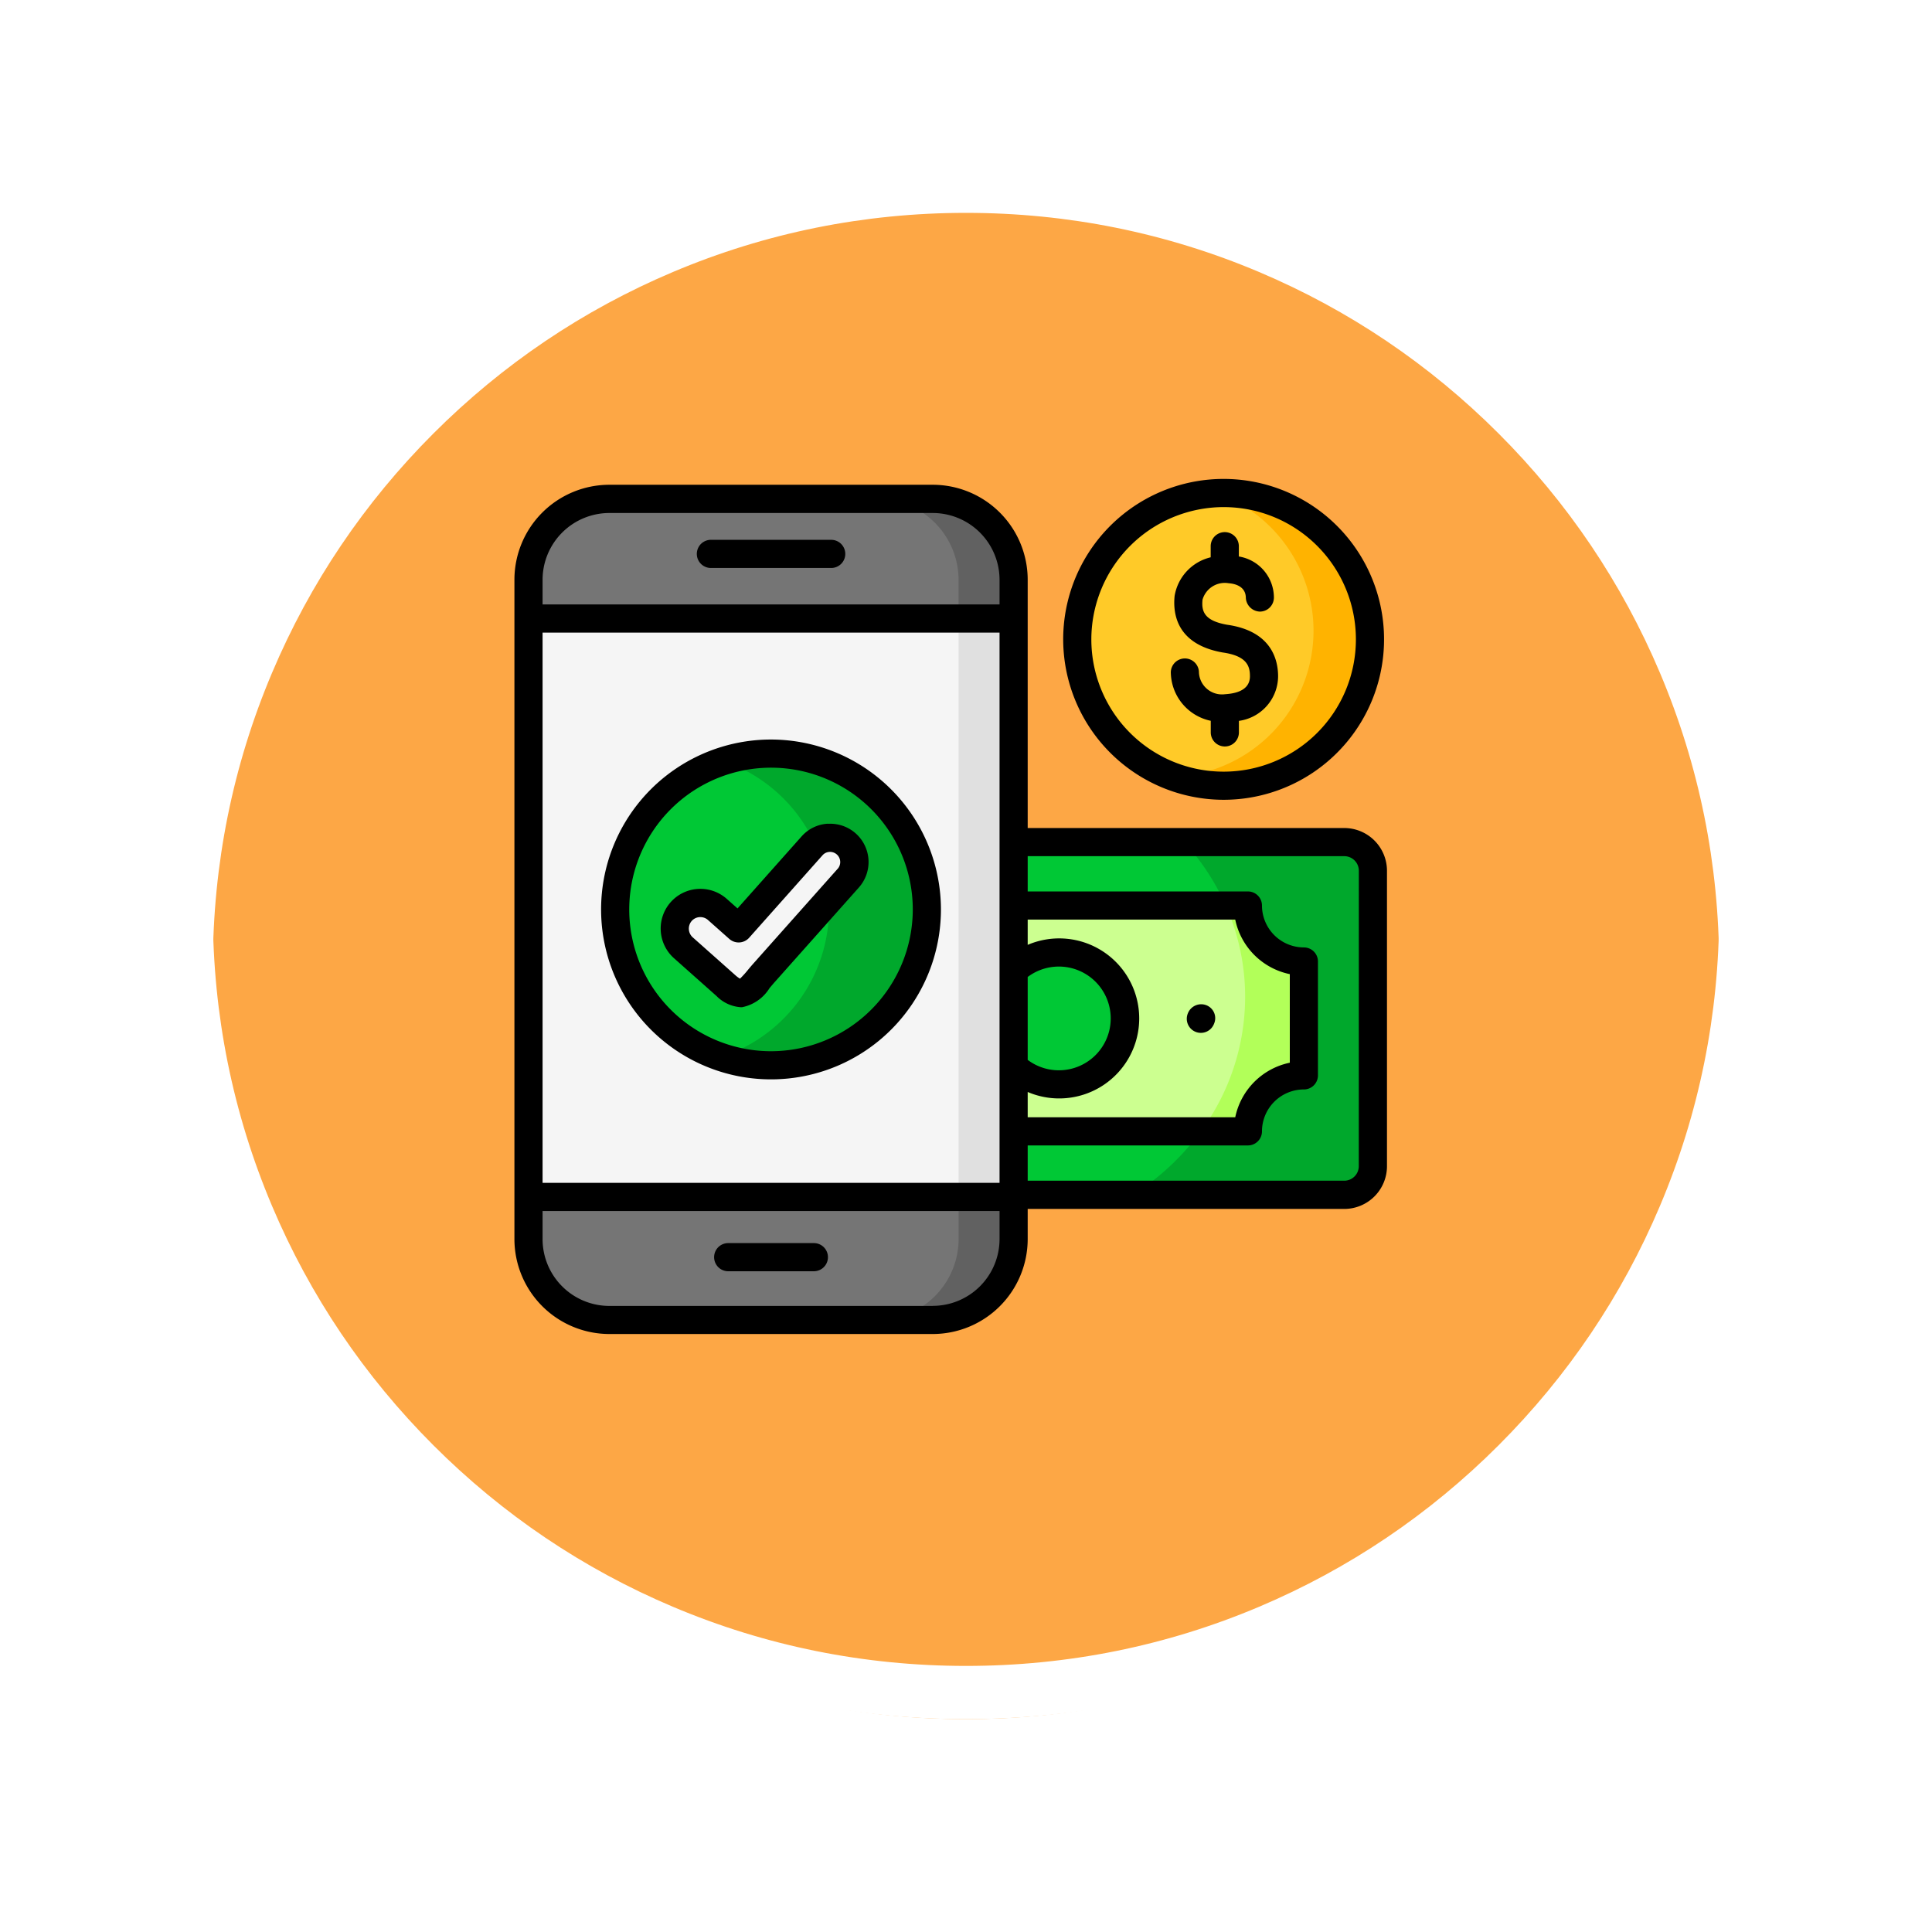 <svg xmlns="http://www.w3.org/2000/svg" xmlns:xlink="http://www.w3.org/1999/xlink" width="108.914" height="108.914" viewBox="0 0 108.914 108.914">
  <defs>
    <filter id="Trazado_874925" x="0" y="0" width="108.914" height="108.914" filterUnits="userSpaceOnUse">
      <feOffset dy="3" input="SourceAlpha"/>
      <feGaussianBlur stdDeviation="3" result="blur"/>
      <feFlood flood-opacity="0.161"/>
      <feComposite operator="in" in2="blur"/>
      <feComposite in="SourceGraphic"/>
    </filter>
  </defs>
  <g id="Grupo_1112786" data-name="Grupo 1112786" transform="translate(6101 9653)">
    <g id="Grupo_1111317" data-name="Grupo 1111317" transform="translate(-6900.5 -11599.211)">
      <g id="Grupo_1109835" data-name="Grupo 1109835">
        <g id="Grupo_1107913" data-name="Grupo 1107913" transform="translate(808.5 1952.211)">
          <g transform="matrix(1, 0, 0, 1, -9, -6)" filter="url(#Trazado_874925)">
            <g id="Trazado_874925-2" data-name="Trazado 874925" transform="translate(9 6)" fill="#fd9826" opacity="0.859">
              <path d="M 45.457 89.414 C 39.522 89.414 33.766 88.252 28.347 85.96 C 23.113 83.746 18.412 80.577 14.375 76.539 C 10.337 72.502 7.168 67.801 4.954 62.567 C 2.662 57.149 1.5 51.392 1.5 45.457 C 1.5 39.522 2.662 33.766 4.954 28.347 C 7.168 23.113 10.337 18.412 14.375 14.375 C 18.412 10.337 23.113 7.168 28.347 4.954 C 33.766 2.662 39.522 1.5 45.457 1.5 C 51.392 1.5 57.148 2.662 62.566 4.954 C 67.8 7.168 72.502 10.337 76.539 14.375 C 80.576 18.412 83.746 23.113 85.96 28.347 C 88.252 33.766 89.414 39.522 89.414 45.457 C 89.414 51.392 88.252 57.149 85.96 62.567 C 83.746 67.801 80.576 72.502 76.539 76.539 C 72.502 80.577 67.8 83.746 62.566 85.96 C 57.148 88.252 51.392 89.414 45.457 89.414 Z" stroke="none"/>
              <path d="M 45.457 3 C 39.724 3 34.164 4.122 28.932 6.335 C 23.876 8.473 19.335 11.535 15.435 15.435 C 11.535 19.335 8.473 23.876 6.335 28.932 C 4.122 34.164 3 39.724 3 45.457 C 3 51.19 4.122 56.75 6.335 61.982 C 8.473 67.038 11.535 71.579 15.435 75.479 C 19.335 79.379 23.876 82.441 28.932 84.579 C 34.164 86.792 39.724 87.914 45.457 87.914 C 51.19 87.914 56.75 86.792 61.982 84.579 C 67.037 82.441 71.578 79.379 75.478 75.479 C 79.378 71.579 82.44 67.038 84.578 61.982 C 86.791 56.75 87.914 51.19 87.914 45.457 C 87.914 39.724 86.791 34.164 84.578 28.932 C 82.44 23.876 79.378 19.335 75.478 15.435 C 71.578 11.535 67.037 8.473 61.982 6.335 C 56.75 4.122 51.19 3 45.457 3 M 45.457 0 C 70.562 0 90.914 20.352 90.914 45.457 L 90.914 45.457 C 90.914 70.562 70.562 90.914 45.457 90.914 C 20.352 90.914 0 70.562 0 45.457 L 0 45.457 C 0 20.352 20.352 0 45.457 0 Z" stroke="none" fill="#fff"/>
            </g>
          </g>
          <g id="Trazado_874923" data-name="Trazado 874923" transform="translate(0 0)" fill="none">
            <path d="M45.457,0A45.457,45.457,0,0,1,90.914,45.457h0A45.457,45.457,0,0,1,0,45.457H0A45.457,45.457,0,0,1,45.457,0Z" stroke="none"/>
            <path d="M 45.457 3 C 39.724 3 34.164 4.122 28.932 6.335 C 23.876 8.473 19.335 11.535 15.435 15.435 C 11.535 19.335 8.473 23.876 6.335 28.932 C 4.122 34.164 3 39.724 3 45.457 C 3 51.19 4.122 56.75 6.335 61.982 C 8.473 67.038 11.535 71.579 15.435 75.479 C 19.335 79.379 23.876 82.441 28.932 84.579 C 34.164 86.792 39.724 87.914 45.457 87.914 C 51.19 87.914 56.75 86.792 61.982 84.579 C 67.037 82.441 71.578 79.379 75.478 75.479 C 79.378 71.579 82.44 67.038 84.578 61.982 C 86.791 56.75 87.914 51.19 87.914 45.457 C 87.914 39.724 86.791 34.164 84.578 28.932 C 82.44 23.876 79.378 19.335 75.478 15.435 C 71.578 11.535 67.037 8.473 61.982 6.335 C 56.75 4.122 51.19 3 45.457 3 M 45.457 0 C 70.562 0 90.914 20.352 90.914 45.457 L 90.914 45.457 C 90.914 70.562 70.562 90.914 45.457 90.914 C 20.352 90.914 0 70.562 0 45.457 L 0 45.457 C 0 20.352 20.352 0 45.457 0 Z" stroke="none" fill="#fff"/>
          </g>
        </g>
      </g>
    </g>
    <g id="mobile_transaction" transform="translate(-6073 -9627.622)">
      <g id="Grupo_1112785" data-name="Grupo 1112785" transform="translate(1 1.622)">
        <g id="Grupo_1112768" data-name="Grupo 1112768" transform="translate(0.793 7.868)">
          <path id="Trazado_903647" data-name="Trazado 903647" d="M29.348,11.539H2V44.147H29.348V11.539Z" transform="translate(-2 -11.539)" fill="#f5f5f5" fill-rule="evenodd"/>
        </g>
        <g id="Grupo_1112769" data-name="Grupo 1112769" transform="translate(0.793 1.127)">
          <path id="Trazado_903648" data-name="Trazado 903648" d="M2,9.784H29.348V7.6a4.57,4.57,0,0,0-4.557-4.557H6.557A4.57,4.57,0,0,0,2,7.6Z" transform="translate(-2 -3.042)" fill="#757575" fill-rule="evenodd"/>
        </g>
        <g id="Grupo_1112770" data-name="Grupo 1112770" transform="translate(0.793 40.476)">
          <path id="Trazado_903649" data-name="Trazado 903649" d="M29.348,52.639H2v2.376a4.57,4.57,0,0,0,4.557,4.557H24.791a4.57,4.57,0,0,0,4.557-4.557Z" transform="translate(-2 -52.639)" fill="#757575" fill-rule="evenodd"/>
        </g>
        <g id="Grupo_1112771" data-name="Grupo 1112771" transform="translate(20.48 1.127)">
          <path id="Trazado_903650" data-name="Trazado 903650" d="M31.373,9.784h3.1V7.6a4.57,4.57,0,0,0-4.557-4.557h-3.1A4.571,4.571,0,0,1,31.373,7.6Z" transform="translate(-26.814 -3.042)" fill="#616161" fill-rule="evenodd"/>
        </g>
        <g id="Grupo_1112772" data-name="Grupo 1112772" transform="translate(20.48 40.476)">
          <path id="Trazado_903651" data-name="Trazado 903651" d="M34.475,52.639h-3.1v2.376a4.571,4.571,0,0,1-4.56,4.557h3.1a4.57,4.57,0,0,0,4.557-4.557Z" transform="translate(-26.814 -52.639)" fill="#616161" fill-rule="evenodd"/>
        </g>
        <g id="Grupo_1112773" data-name="Grupo 1112773" transform="translate(28.142 20.472)">
          <path id="Trazado_903652" data-name="Trazado 903652" d="M55.111,27.426H36.471V31H49.678a3.156,3.156,0,0,0,3.156,3.156v6.419a3.156,3.156,0,0,0-3.156,3.156H36.471v3.574H55.111a1.619,1.619,0,0,0,1.614-1.614V29.04a1.619,1.619,0,0,0-1.614-1.614Z" transform="translate(-36.471 -27.426)" fill="#00c835" fill-rule="evenodd"/>
        </g>
        <g id="Grupo_1112774" data-name="Grupo 1112774" transform="translate(28.142 24.047)">
          <path id="Trazado_903653" data-name="Trazado 903653" d="M49.678,31.931H36.471v3.662a3.718,3.718,0,1,1,0,5.409v3.662H49.678a3.156,3.156,0,0,1,3.156-3.156V35.088A3.156,3.156,0,0,1,49.678,31.931Z" transform="translate(-36.471 -31.931)" fill="#ccff90" fill-rule="evenodd"/>
        </g>
        <g id="Grupo_1112775" data-name="Grupo 1112775" transform="translate(28.142 26.695)">
          <path id="Trazado_903654" data-name="Trazado 903654" d="M42.734,38.989a3.714,3.714,0,0,0-6.264-2.706v5.409a3.714,3.714,0,0,0,6.264-2.7Z" transform="translate(-36.471 -35.27)" fill="#00c835" fill-rule="evenodd"/>
        </g>
        <g id="Grupo_1112776" data-name="Grupo 1112776" transform="translate(5.681 15.484)">
          <path id="Trazado_903655" data-name="Trazado 903655" d="M16.947,38.709A8.786,8.786,0,1,0,8.16,29.922a8.785,8.785,0,0,0,8.787,8.787Z" transform="translate(-8.16 -21.138)" fill="#00c835" fill-rule="evenodd"/>
        </g>
        <g id="Grupo_1112777" data-name="Grupo 1112777" transform="translate(31.73 0.793)">
          <path id="Trazado_903656" data-name="Trazado 903656" d="M40.993,10.871a8.251,8.251,0,1,0,8.251-8.249A8.252,8.252,0,0,0,40.993,10.871Z" transform="translate(-40.993 -2.622)" fill="#ffca28" fill-rule="evenodd"/>
        </g>
        <g id="Grupo_1112778" data-name="Grupo 1112778" transform="translate(25.04 7.868)">
          <path id="Trazado_903657" data-name="Trazado 903657" d="M32.561,11.539V44.147h3.1V11.539Z" transform="translate(-32.561 -11.539)" fill="#e0e0e0" fill-rule="evenodd"/>
        </g>
        <g id="Grupo_1112779" data-name="Grupo 1112779" transform="translate(34.87 20.472)">
          <path id="Trazado_903658" data-name="Trazado 903658" d="M56.864,27.426H47.842A13.341,13.341,0,0,1,50.182,31H51.43a3.156,3.156,0,0,0,3.156,3.156v6.419a3.156,3.156,0,0,0-3.156,3.156H48.779a14.076,14.076,0,0,1-3.828,3.574H56.864a1.619,1.619,0,0,0,1.614-1.614V29.04A1.619,1.619,0,0,0,56.864,27.426Z" transform="translate(-44.951 -27.426)" fill="#00a82c" fill-rule="evenodd"/>
        </g>
        <g id="Grupo_1112780" data-name="Grupo 1112780" transform="translate(38.698 24.047)">
          <path id="Trazado_903659" data-name="Trazado 903659" d="M55.583,35.088a3.156,3.156,0,0,1-3.156-3.156H51.179a12.669,12.669,0,0,1,1.092,5.153,12.806,12.806,0,0,1-2.5,7.58h2.651a3.156,3.156,0,0,1,3.156-3.156v-6.42Z" transform="translate(-49.776 -31.931)" fill="#b2ff59" fill-rule="evenodd"/>
        </g>
        <g id="Grupo_1112781" data-name="Grupo 1112781" transform="translate(37.152 0.794)">
          <path id="Trazado_903660" data-name="Trazado 903660" d="M50.3,2.628a8.254,8.254,0,0,1-2.474,16,8.252,8.252,0,1,0,2.829-16c-.12,0-.238,0-.355.005Z" transform="translate(-47.828 -2.622)" fill="#ffb300" fill-rule="evenodd"/>
        </g>
        <g id="Grupo_1112782" data-name="Grupo 1112782" transform="translate(9.04 20.225)">
          <path id="Trazado_903661" data-name="Trazado 903661" d="M22.174,29.388a1.366,1.366,0,1,0-2.042-1.816L16,32.219l-1.2-1.065a1.445,1.445,0,0,0-1.92,2.16l1.2,1.068,1.2,1.065c1.013.9,1.283.257,2.184-.756l.582-.653Z" transform="translate(-12.395 -27.114)" fill="#f5f5f5" fill-rule="evenodd"/>
        </g>
        <g id="Grupo_1112783" data-name="Grupo 1112783" transform="translate(11.636 15.484)">
          <path id="Trazado_903662" data-name="Trazado 903662" d="M21.766,29.873a8.792,8.792,0,0,1-6.1,8.369,8.785,8.785,0,1,0,.145-16.686,8.806,8.806,0,0,1,5.147,4.634,1.367,1.367,0,0,1,1.892,1.963l-1.1,1.234C21.761,29.548,21.766,29.712,21.766,29.873Z" transform="translate(-15.666 -21.138)" fill="#00a82c" fill-rule="evenodd"/>
        </g>
        <g id="Grupo_1112784" data-name="Grupo 1112784">
          <path id="Trazado_903663" data-name="Trazado 903663" d="M49.892,16.04v.651a.793.793,0,1,0,1.587,0v-.65a2.553,2.553,0,0,0,2.209-2.51c0-.936-.373-2.559-2.884-2.91-1.245-.223-1.448-.721-1.376-1.412a1.305,1.305,0,0,1,1.479-.926c.286.02.953.14.962.815a.819.819,0,0,0,.8.783.794.794,0,0,0,.783-.8,2.351,2.351,0,0,0-1.977-2.307V6.194a.793.793,0,0,0-1.587,0V6.82A2.693,2.693,0,0,0,47.854,9c-.1.99.1,2.719,2.7,3.184,1.362.191,1.549.757,1.547,1.342,0,.974-1.211.991-1.444,1.017a1.3,1.3,0,0,1-1.433-1.286.793.793,0,0,0-1.582.117,2.828,2.828,0,0,0,2.25,2.663Z" transform="translate(-10.637 -2.403)"/>
          <path id="Trazado_903664" data-name="Trazado 903664" d="M14.754,7.535h6.782a.793.793,0,0,0,0-1.587H14.754a.793.793,0,1,0,0,1.587Z" transform="translate(-3.678 -2.516)"/>
          <path id="Trazado_903665" data-name="Trazado 903665" d="M20.813,55.918h-4.83a.793.793,0,0,0,0,1.587h4.83a.793.793,0,1,0,0-1.587Z" transform="translate(-3.932 -12.84)"/>
          <path id="Trazado_903666" data-name="Trazado 903666" d="M49.876,39a.807.807,0,0,0-1.037.456.794.794,0,1,0,1.474.59l.011-.027A.782.782,0,0,0,49.876,39Z" transform="translate(-10.873 -9.333)"/>
          <path id="Trazado_903667" data-name="Trazado 903667" d="M16.74,20.138a9.579,9.579,0,1,0,9.577,9.578,9.59,9.59,0,0,0-9.577-9.578Zm0,17.571a7.992,7.992,0,1,1,7.99-7.993,8,8,0,0,1-7.99,7.993Z" transform="translate(-2.273 -5.448)"/>
          <path id="Trazado_903668" data-name="Trazado 903668" d="M47.782,21.388H29.935v-14a5.357,5.357,0,0,0-5.351-5.351H6.351A5.357,5.357,0,0,0,1,7.393V44.561a5.357,5.357,0,0,0,5.351,5.351H24.584a5.357,5.357,0,0,0,5.351-5.351v-1.7H47.782a2.41,2.41,0,0,0,2.407-2.407V23.795a2.41,2.41,0,0,0-2.407-2.407ZM2.587,10.371H28.348V41.392H2.587ZM29.935,29.784a2.924,2.924,0,1,1,0,4.675Zm0,6.484a4.511,4.511,0,1,0,0-8.294V26.549h11.7a3.961,3.961,0,0,0,3.076,3.076v4.993a3.961,3.961,0,0,0-3.076,3.076h-11.7ZM6.351,3.629H24.584a3.768,3.768,0,0,1,3.764,3.764V8.784H2.587V7.393A3.768,3.768,0,0,1,6.351,3.629Zm18.234,44.7H6.351a3.768,3.768,0,0,1-3.764-3.764V42.979H28.348v1.582A3.768,3.768,0,0,1,24.585,48.325ZM48.6,40.449a.821.821,0,0,1-.821.821H29.935V39.281H42.349a.793.793,0,0,0,.793-.793,2.366,2.366,0,0,1,2.363-2.363.793.793,0,0,0,.793-.793V28.912a.793.793,0,0,0-.793-.793,2.366,2.366,0,0,1-2.363-2.363.793.793,0,0,0-.793-.793H29.935V22.975H47.782a.821.821,0,0,1,.821.82Z" transform="translate(-1 -1.709)"/>
          <path id="Trazado_903669" data-name="Trazado 903669" d="M49.038,19.709a9.044,9.044,0,1,0-9.045-9.042A9.054,9.054,0,0,0,49.038,19.709Zm0-16.5a7.457,7.457,0,1,1-7.458,7.458,7.467,7.467,0,0,1,7.458-7.458Z" transform="translate(-9.057 -1.622)"/>
          <path id="Trazado_903670" data-name="Trazado 903670" d="M20.815,26.118a2.137,2.137,0,0,0-1.483.72l-3.608,4.056-.606-.537a2.24,2.24,0,0,0-3.162.184,2.242,2.242,0,0,0,.186,3.16l2.4,2.133a2.112,2.112,0,0,0,1.345.628c.032,0,.064,0,.1,0a2.361,2.361,0,0,0,1.544-1.079c.1-.115.2-.239.318-.369l4.716-5.3a2.159,2.159,0,0,0-1.745-3.59Zm.559,2.536-4.715,5.3h0c-.125.14-.238.273-.343.4a5.365,5.365,0,0,1-.453.5,1.7,1.7,0,0,1-.268-.2l-2.4-2.133a.66.66,0,0,1-.055-.919.648.648,0,0,1,.452-.218h.038a.642.642,0,0,1,.431.165l1.2,1.065a.794.794,0,0,0,1.119-.067l4.136-4.65a.563.563,0,0,1,.391-.189.574.574,0,0,1,.463.953Z" transform="translate(-3.147 -6.683)"/>
        </g>
      </g>
    </g>
  </g>
</svg>
